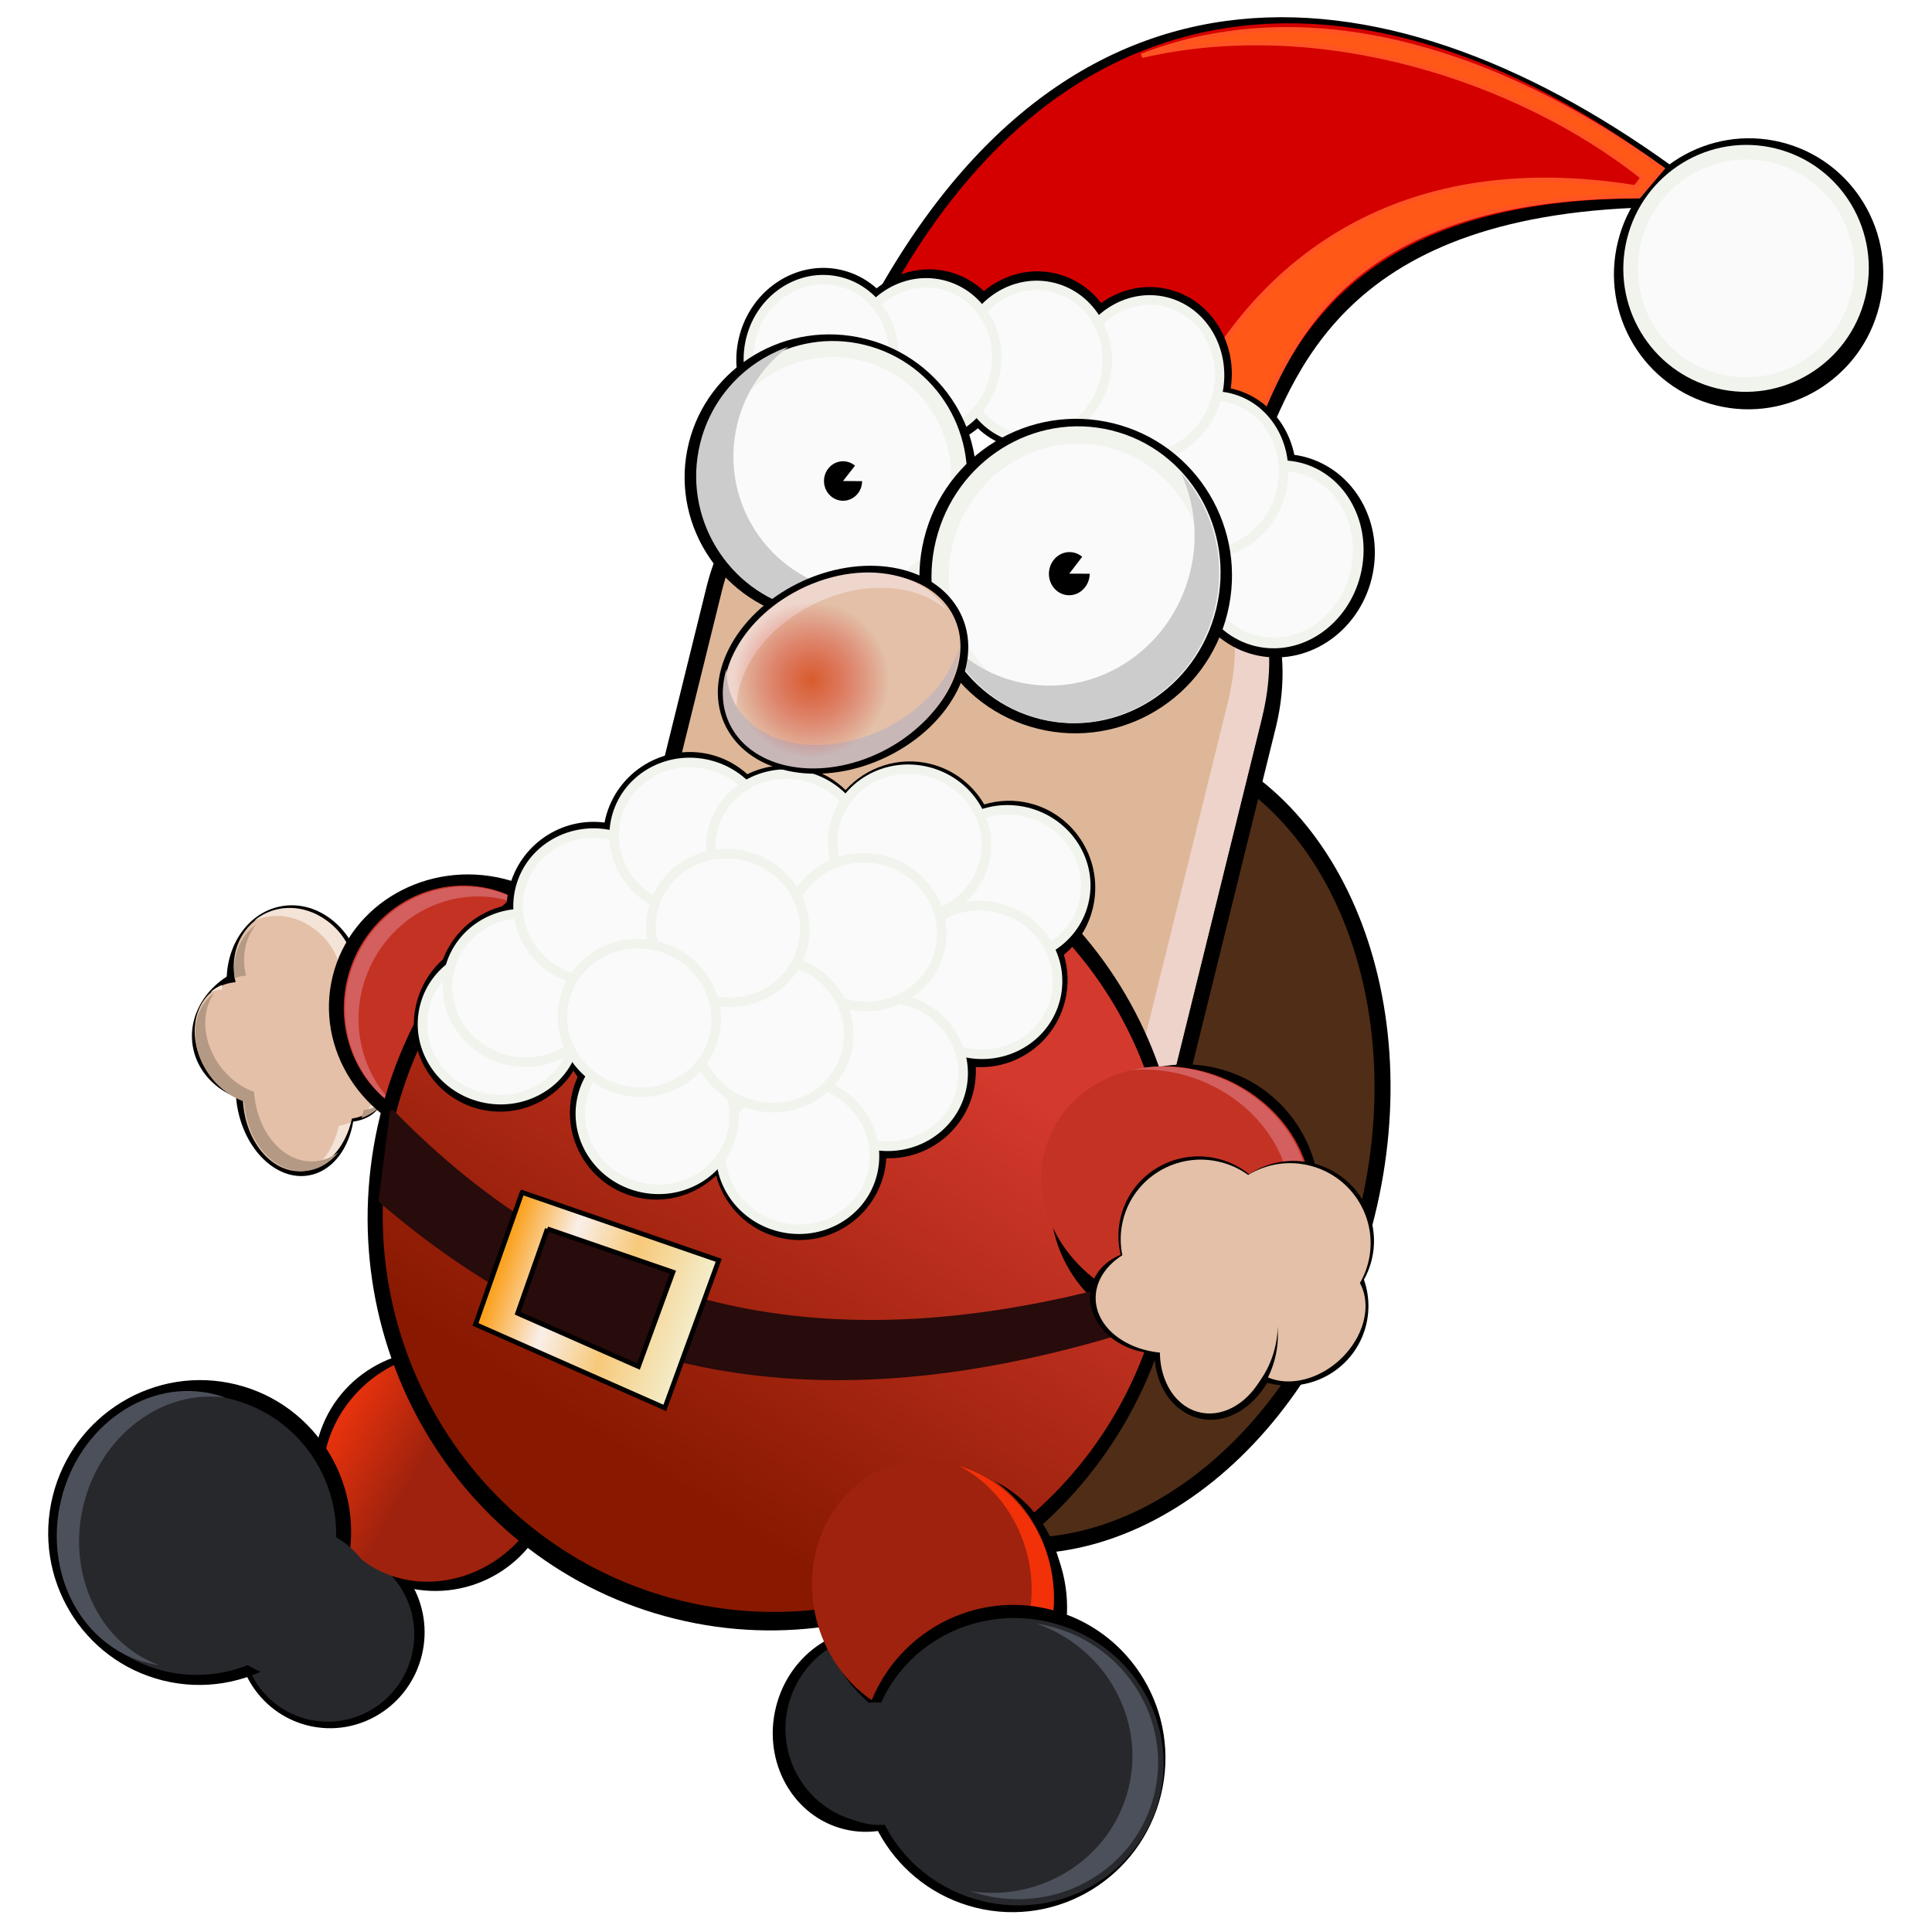 <?xml version="1.0" encoding="UTF-8" standalone="no"?>
<svg
   version="1.1"
   viewBox="0 0 100 100"
   id="svg109"
   width="1"
   height="1"
   xmlns="http://www.w3.org/2000/svg"
   xmlns:svg="http://www.w3.org/2000/svg">
  <defs
     id="defs10">
    <filter
       id="e"
       x="-0.315"
       y="-0.347"
       width="1.629"
       height="1.694"
       color-interpolation-filters="sRGB">
      <feGaussianBlur
         stdDeviation="2.847"
         id="feGaussianBlur1" />
    </filter>
    <linearGradient
       id="d"
       x1="597.79"
       x2="629.83"
       y1="215.6"
       y2="223.03"
       gradientUnits="userSpaceOnUse"
       gradientTransform="matrix(-0.098,-0.064,-0.047,0.072,445.085,250.372)">
      <stop
         stop-color="#9e220d"
         offset="0"
         id="stop1" />
      <stop
         stop-color="#ec330d"
         offset="1"
         id="stop2" />
    </linearGradient>
    <linearGradient
       id="c"
       x1="608.62"
       x2="580.13"
       y1="197.16"
       y2="255.14"
       gradientUnits="userSpaceOnUse"
       gradientTransform="matrix(0.418,0,0,0.288,138.426,152.105)">
      <stop
         stop-color="#d4392d"
         offset="0"
         id="stop3" />
      <stop
         stop-color="#881900"
         offset="1"
         id="stop4" />
    </linearGradient>
    <linearGradient
       id="b"
       x1="374.5"
       x2="419.07"
       y1="363.97"
       y2="367.9"
       gradientUnits="userSpaceOnUse">
      <stop
         stop-color="#fba220"
         offset="0"
         id="stop5" />
      <stop
         stop-color="#f9efe9"
         offset=".282"
         id="stop6" />
      <stop
         stop-color="#f7c97a"
         offset=".579"
         id="stop7" />
      <stop
         stop-color="#f3f1d4"
         offset="1"
         id="stop8" />
    </linearGradient>
    <radialGradient
       id="a"
       cx="530.08"
       cy="276.82"
       r="10.859"
       gradientTransform="matrix(1,7.3477e-8,-6.6642e-8,0.907,1.8448e-5,25.75)"
       gradientUnits="userSpaceOnUse">
      <stop
         stop-color="#d43800"
         offset="0"
         id="stop9" />
      <stop
         stop-color="#d40000"
         stop-opacity="0"
         offset="1"
         id="stop10" />
    </radialGradient>
  </defs>
  <g
     transform="matrix(1.328,0.328,-0.328,1.328,-402.51,-351.35)"
     id="g109">
    <path
       d="m 419.069,172.995 c 0,2.833 -2.28,5.129 -5.093,5.129 -2.813,0 -5.093,-2.296 -5.093,-5.129 0,-2.833 2.28,-5.129 5.093,-5.129 2.813,0 5.093,2.296 5.093,5.129 z"
       id="path10"
       style="stroke-width:0.118" />
    <path
       d="m 381.832,183.207 c 3.84,-16.78 16.273,-18.435 28.867,-13.163 l -0.454,1.18 c -11.855,3.05 -12.147,9.546 -12.709,13.526 l -15.705,-1.543 z"
       fill-rule="evenodd"
       stroke="#000000"
       id="path11"
       style="stroke-width:0.18" />
    <path
       d="m 382.373,182.831 c 1.047,-4.574 2.807,-8.001 5.067,-10.437 5.491,-5.918 13.933,-5.998 22.268,-2.507 l -0.606,1.286 c -11.076,2.851 -11.531,9.38 -12.057,13.1 l -14.674,-1.442 z"
       fill="#d40000"
       fill-rule="evenodd"
       stroke="#d40000"
       stroke-width="0.168"
       id="path12" />
    <path
       d="m 399.011,167.68 c -3.426,0.042 -6.613,0.923 -9.308,2.814 6.222,-3.148 14.09,-2.559 19.51,-0.076 l -0.18,0.427 c -11.296,0.938 -13.993,8.996 -14.566,12.546 l 2.719,0.254 c 0.525,-3.55 0.977,-9.782 12.055,-12.502 l 0.607,-1.226 c -3.678,-1.47 -7.379,-2.278 -10.836,-2.236 z"
       fill="#ff5817"
       fill-rule="evenodd"
       stroke="#ff5324"
       stroke-width="0.164"
       id="path13" />
    <path
       d="m 418.2,172.819 c 0,2.429 -1.955,4.398 -4.367,4.398 -2.412,0 -4.367,-1.969 -4.367,-4.398 0,-2.429 1.955,-4.398 4.367,-4.398 2.412,0 4.367,1.969 4.367,4.398 z"
       fill="#fafafb"
       stroke="#f1f3ed"
       stroke-linecap="round"
       stroke-linejoin="round"
       stroke-width="0.55"
       id="path14" />
    <path
       d="m 408.486,211.016 c 0,8.59 -5.281,15.554 -11.795,15.554 -6.514,0 -11.795,-6.964 -11.795,-15.554 0,-8.59 5.281,-15.554 11.795,-15.554 6.514,0 11.795,6.964 11.795,15.554 z"
       fill="#502d16"
       stroke="#000000"
       stroke-width="0.606"
       id="path15" />
    <g
       transform="matrix(0.207,0,0,0.18,271.344,145.845)"
       id="g17">
      <path
         d="m 532.86,239.51 h 77.143 a 13.571,27.857 0 0 1 13.571,27.857 v 100 a 13.571,27.857 0 0 1 -13.571,27.857 H 532.86 a 13.571,27.857 0 0 1 -13.571,-27.857 v -100 A 13.571,27.857 0 0 1 532.86,239.51"
         fill="#deb798"
         stroke="#000000"
         stroke-linecap="round"
         stroke-linejoin="round"
         stroke-width="2.9"
         id="path16" />
      <path
         d="m 606.75,238.08 c 5.061,3.691 8.664,14.112 8.664,26.438 v 100 c 10e-6,15.433 -5.681,27.844 -12.747,27.844 h -69.83 c 1.276,0.93 2.63,1.438 4.053,1.438 h 72.517 c 7.066,0 12.747,-12.442 12.747,-27.875 v -100 c 0,-15.433 -5.681,-27.844 -12.747,-27.844 h -2.643 z"
         fill="#eed3ca"
         id="path17" />
    </g>
    <path
       d="m 402.894,187.612 c 0,2.133 -1.617,3.863 -3.613,3.863 -1.995,0 -3.613,-1.73 -3.613,-3.863 0,-2.133 1.617,-3.863 3.613,-3.863 1.995,0 3.613,1.73 3.613,3.863 z"
       id="path18"
       style="stroke-width:0.086" />
    <path
       d="m 396.004,182.221 c 0,1.874 -1.427,3.393 -3.187,3.393 -1.76,0 -3.187,-1.519 -3.187,-3.393 0,-1.874 1.427,-3.393 3.187,-3.393 1.76,0 3.187,1.519 3.187,3.393 z"
       id="path19"
       style="stroke-width:0.076" />
    <path
       d="m 391.737,182.663 c 0,1.874 -1.427,3.393 -3.187,3.393 -1.76,0 -3.187,-1.519 -3.187,-3.393 0,-1.874 1.427,-3.393 3.187,-3.393 1.76,0 3.187,1.519 3.187,3.393 z"
       id="path20"
       style="stroke-width:0.076" />
    <path
       d="m 387.743,183.571 c 0,1.874 -1.427,3.393 -3.187,3.393 -1.76,0 -3.187,-1.519 -3.187,-3.393 0,-1.874 1.427,-3.393 3.187,-3.393 1.76,0 3.187,1.519 3.187,3.393 z"
       id="path21"
       style="stroke-width:0.076" />
    <path
       d="m 383.84,184.479 c 0,1.874 -1.427,3.393 -3.187,3.393 -1.76,0 -3.187,-1.519 -3.187,-3.393 0,-1.874 1.427,-3.393 3.187,-3.393 1.76,0 3.187,1.519 3.187,3.393 z"
       id="path22"
       style="stroke-width:0.076" />
    <path
       d="m 399.272,185.296 c 0,1.874 -1.427,3.393 -3.187,3.393 -1.76,0 -3.187,-1.519 -3.187,-3.393 0,-1.874 1.427,-3.393 3.187,-3.393 1.76,0 3.187,1.519 3.187,3.393 z"
       id="path23"
       style="stroke-width:0.076" />
    <path
       d="m 402.251,187.575 c 0,1.863 -1.358,3.373 -3.034,3.373 -1.676,0 -3.034,-1.51 -3.034,-3.373 0,-1.863 1.358,-3.373 3.034,-3.373 1.676,0 3.034,1.51 3.034,3.373 z"
       fill="#fafafb"
       stroke="#f1f3ed"
       stroke-linecap="round"
       stroke-linejoin="round"
       stroke-width="0.401"
       id="path24" />
    <path
       d="m 398.779,185.251 c 0,1.649 -1.226,2.986 -2.738,2.986 -1.512,0 -2.738,-1.337 -2.738,-2.986 0,-1.649 1.226,-2.986 2.738,-2.986 1.512,0 2.738,1.337 2.738,2.986 z"
       fill="#fafafb"
       stroke="#f1f3ed"
       stroke-linecap="round"
       stroke-linejoin="round"
       stroke-width="0.359"
       id="path25" />
    <path
       d="m 395.556,182.3 c 0,1.649 -1.226,2.986 -2.738,2.986 -1.512,0 -2.738,-1.337 -2.738,-2.986 0,-1.649 1.226,-2.986 2.738,-2.986 1.512,0 2.738,1.337 2.738,2.986 z"
       fill="#fafafb"
       stroke="#f1f3ed"
       stroke-linecap="round"
       stroke-linejoin="round"
       stroke-width="0.359"
       id="path26" />
    <path
       d="m 391.291,182.727 c 0,1.615 -1.226,2.923 -2.74,2.923 -1.513,0 -2.74,-1.309 -2.74,-2.923 0,-1.615 1.226,-2.923 2.74,-2.923 1.513,0 2.74,1.309 2.74,2.923 z"
       fill="#fafafb"
       stroke="#f1f3ed"
       stroke-linecap="round"
       stroke-linejoin="round"
       stroke-width="0.355"
       id="path27" />
    <path
       d="m 387.205,183.635 c 0,1.615 -1.226,2.923 -2.74,2.923 -1.513,0 -2.74,-1.309 -2.74,-2.923 0,-1.615 1.227,-2.923 2.74,-2.923 1.513,0 2.74,1.309 2.74,2.923 z"
       fill="#fafafb"
       stroke="#f1f3ed"
       stroke-linecap="round"
       stroke-linejoin="round"
       stroke-width="0.355"
       id="path28" />
    <path
       d="m 383.393,184.453 c 0,1.615 -1.226,2.923 -2.74,2.923 -1.513,0 -2.74,-1.309 -2.74,-2.923 0,-1.615 1.226,-2.923 2.74,-2.923 1.513,0 2.74,1.309 2.74,2.923 z"
       fill="#fafafb"
       stroke="#f1f3ed"
       stroke-linecap="round"
       stroke-linejoin="round"
       stroke-width="0.355"
       id="path29" />
    <path
       d="m 387.63,188.836 c 0,3.003 -2.474,5.438 -5.525,5.438 -3.051,0 -5.525,-2.435 -5.525,-5.438 0,-3.003 2.473,-5.438 5.525,-5.438 3.051,0 5.525,2.435 5.525,5.438 z"
       id="path30"
       style="stroke-width:0.127" />
    <path
       d="m 386.953,188.771 c 0,2.674 -2.148,4.842 -4.797,4.842 -2.65,0 -4.797,-2.168 -4.797,-4.842 0,-2.674 2.148,-4.842 4.797,-4.842 2.65,0 4.797,2.168 4.797,4.842 z"
       fill="#fafafb"
       stroke="#f1f3ed"
       stroke-linecap="round"
       stroke-linejoin="round"
       stroke-width="0.604"
       id="path31" />
    <path
       d="m 383.292,188.656 c 0.096,0.401 -0.139,0.801 -0.527,0.894 -0.387,0.092 -0.779,-0.158 -0.876,-0.559 -0.096,-0.401 0.139,-0.801 0.527,-0.894 0.159,-0.038 0.326,-0.019 0.474,0.054 l -0.3,0.673 z"
       id="path32"
       style="stroke-width:0.166" />
    <path
       d="m 397.91,190.204 c 0,3.287 -2.646,5.952 -5.91,5.952 -3.264,0 -5.91,-2.665 -5.91,-5.952 0,-3.287 2.646,-5.952 5.91,-5.952 3.264,0 5.91,2.665 5.91,5.952 z"
       id="path33"
       style="stroke-width:0.137" />
    <path
       d="m 397.132,190.154 c 0,2.927 -2.298,5.299 -5.132,5.299 -2.834,0 -5.132,-2.372 -5.132,-5.299 0,-2.927 2.298,-5.299 5.132,-5.299 2.834,0 5.132,2.372 5.132,5.299 z"
       fill="#fafafb"
       stroke="#f1f3ed"
       stroke-linecap="round"
       stroke-linejoin="round"
       stroke-width="0.654"
       id="path34" />
    <path
       d="m 394.94,185.475 c 0.766,0.966 1.227,2.204 1.227,3.552 0,3.088 -2.416,5.592 -5.39,5.592 -1.074,0 -2.078,-0.326 -2.919,-0.89 0.988,1.244 2.484,2.04 4.157,2.04 2.974,0 5.39,-2.51 5.39,-5.598 0,-1.97 -0.982,-3.7 -2.465,-4.697 z"
       fill="#cccccc"
       id="path35"
       style="stroke-width:0.18" />
    <path
       d="m 392.493,189.991 c 0.103,0.439 -0.149,0.877 -0.563,0.978 -0.414,0.101 -0.833,-0.173 -0.937,-0.612 -0.103,-0.439 0.149,-0.877 0.563,-0.978 0.17,-0.041 0.348,-0.021 0.507,0.059 l -0.321,0.736 z"
       id="path36"
       style="stroke-width:0.18" />
    <path
       d="m 379.366,184.388 c -0.735,0.894 -1.177,2.039 -1.177,3.287 1e-5,2.857 2.318,5.174 5.172,5.174 1.031,0 1.995,-0.302 2.801,-0.823 -0.949,1.151 -2.384,1.887 -3.99,1.887 -2.854,0 -5.172,-2.322 -5.172,-5.179 0,-1.822 0.943,-3.423 2.365,-4.345 z"
       fill="#cccccc"
       id="path37"
       style="stroke-width:0.18" />
    <path
       d="m 369.409,211.262 c 0.669,1.527 0.15,3.23 -1.157,3.802 -1.308,0.572 -2.91,-0.202 -3.579,-1.729 -0.669,-1.527 -0.15,-3.23 1.157,-3.802 1.308,-0.572 2.91,0.202 3.579,1.729 z"
       id="path38"
       style="stroke-width:0.065" />
    <path
       d="m 369.404,213.061 c 0.588,1.344 -0.181,2.978 -1.719,3.651 -1.537,0.673 -3.261,0.129 -3.849,-1.214 -0.588,-1.344 0.181,-2.978 1.719,-3.651 1.537,-0.673 3.261,-0.129 3.849,1.214 z"
       id="path39"
       style="stroke-width:0.066" />
    <path
       d="m 370.085,215.525 c 0.669,1.527 0.299,3.164 -0.825,3.656 -1.124,0.492 -2.577,-0.347 -3.246,-1.875 -0.669,-1.527 -0.299,-3.164 0.825,-3.656 1.124,-0.492 2.577,0.347 3.246,1.875 z"
       id="path40"
       style="stroke-width:0.06" />
    <path
       d="m 368.892,213.402 c 1.591,0.5 2.643,1.66 2.35,2.591 -0.293,0.932 -1.819,1.282 -3.41,0.782 -1.591,-0.5 -2.643,-1.66 -2.35,-2.591 0.293,-0.932 1.819,-1.282 3.41,-0.782 z"
       id="path41"
       style="stroke-width:0.053" />
    <path
       d="m 366.66,209.488 c -0.591,0.005 -1.16,0.236 -1.573,0.691 -0.633,0.699 -0.705,1.723 -0.264,2.567 -0.965,0.322 -1.393,1.395 -0.949,2.505 0.393,0.984 1.343,1.69 2.292,1.78 0.45,1.453 1.674,2.376 2.769,2.067 0.891,-0.252 1.431,-1.244 1.399,-2.398 1.009,-0.408 1.494,-1.815 1.09,-3.246 -0.362,-1.283 -1.323,-2.171 -2.292,-2.213 -0.286,-0.759 -0.896,-1.338 -1.59,-1.59 -0.042,-0.016 -0.081,-0.031 -0.124,-0.045 l -0.023,-0.005 c -0.242,-0.076 -0.491,-0.114 -0.736,-0.112 z"
       fill="#e3c0a7"
       id="path42"
       style="stroke-width:0.18" />
    <path
       d="m 366.655,209.462 c -0.591,0.005 -1.16,0.236 -1.573,0.691 -0.046,0.051 -0.089,0.103 -0.129,0.157 0.373,-0.285 0.825,-0.434 1.292,-0.438 0.245,-0.002 0.494,0.036 0.736,0.112 l 0.022,0.006 c 0.042,0.014 0.082,0.029 0.124,0.045 0.693,0.251 1.303,0.83 1.59,1.59 0.968,0.042 1.929,0.93 2.292,2.213 0.286,1.015 0.123,2.014 -0.354,2.657 0.782,-0.553 1.122,-1.8 0.764,-3.067 -0.362,-1.283 -1.323,-2.171 -2.292,-2.213 -0.286,-0.759 -0.896,-1.338 -1.59,-1.59 -0.042,-0.016 -0.081,-0.031 -0.124,-0.045 l -0.022,-0.006 c -0.242,-0.076 -0.491,-0.114 -0.736,-0.112 z m -2.32,3.516 c -0.133,0.102 -0.249,0.223 -0.343,0.359 0.124,-0.085 0.263,-0.157 0.416,-0.208 -0.026,-0.051 -0.05,-0.1 -0.073,-0.152 z m 5.993,3.864 c -0.125,0.1 -0.262,0.181 -0.41,0.242 0.019,0.678 -0.163,1.298 -0.494,1.747 0.553,-0.396 0.888,-1.137 0.904,-1.988 z"
       fill="#f4e3d7"
       id="path43"
       style="stroke-width:0.18" />
    <path
       d="m 365.05,210.44 c -0.498,0.607 -0.588,1.427 -0.299,2.157 0.119,-0.077 0.251,-0.14 0.396,-0.187 -0.337,-0.627 -0.375,-1.355 -0.096,-1.97 z m -0.91,2.894 c -0.421,0.486 -0.535,1.221 -0.226,1.975 0.395,0.964 1.351,1.655 2.305,1.744 0.453,1.423 1.684,2.328 2.786,2.025 0.512,-0.141 0.907,-0.521 1.147,-1.029 -0.228,0.281 -0.522,0.488 -0.87,0.583 -1.102,0.303 -2.333,-0.602 -2.786,-2.025 -0.955,-0.089 -1.91,-0.781 -2.305,-1.744 -0.225,-0.549 -0.229,-1.089 -0.051,-1.53 z m 7.261,2.41 c -0.192,0.241 -0.431,0.428 -0.712,0.539 0.003,0.105 -0.005,0.206 -0.011,0.308 0.31,-0.193 0.556,-0.486 0.723,-0.847 z"
       fill="#b49984"
       id="path44"
       style="stroke-width:0.18" />
    <path
       d="m 379.163,211.642 c 0,2.833 -2.424,5.129 -5.414,5.129 -2.99,0 -5.414,-2.296 -5.414,-5.129 0,-2.833 2.424,-5.129 5.414,-5.129 2.99,0 5.414,2.296 5.414,5.129 z"
       id="path45"
       style="stroke-width:0.122" />
    <g
       transform="matrix(-0.172,-0.033,0.032,-0.172,431.028,318.06)"
       id="g47">
      <path
         transform="matrix(0.706,0,0,0.496,15.767,425.03)"
         d="m 629.83,223.03 c 0,29.01 -15.942,52.528 -35.608,52.528 -19.666,0 -35.608,-23.518 -35.608,-52.528 0,-29.01 15.942,-52.528 35.608,-52.528 19.666,0 35.608,23.518 35.608,52.528 z"
         fill="#c43223"
         id="path46" />
      <path
         d="m 438.02,509.74 c 10.674,3.003 18.531,13.116 18.531,25.125 -3e-5,14.372 -11.258,26.031 -25.125,26.031 -1.029,0 -2.034,-0.063 -3.031,-0.188 2.101,0.591 4.313,0.906 6.594,0.906 13.867,0 25.125,-11.659 25.125,-26.031 0,-13.31 -9.653,-24.292 -22.094,-25.844 z"
         fill="#d35f5f"
         id="path47" />
    </g>
    <path
       d="m 381.154,228.882 c 0,2.512 -2.05,4.549 -4.579,4.549 -2.529,0 -4.579,-2.037 -4.579,-4.549 0,-2.512 2.05,-4.549 4.579,-4.549 2.529,0 4.579,2.037 4.579,4.549 z"
       id="path48"
       style="stroke-width:0.106" />
    <path
       d="m 377.771,235.79 c 0,1.992 -1.589,3.606 -3.548,3.606 -1.96,0 -3.548,-1.615 -3.548,-3.606 0,-1.992 1.589,-3.606 3.548,-3.606 1.96,0 3.548,1.615 3.548,3.606 z"
       id="path49"
       style="stroke-width:0.083" />
    <path
       d="m 377.401,235.879 c 0,1.817 -1.456,3.29 -3.253,3.29 -1.796,0 -3.253,-1.473 -3.253,-3.29 0,-1.817 1.456,-3.29 3.253,-3.29 1.796,0 3.253,1.473 3.253,3.29 z"
       fill="#27282c"
       id="path50"
       style="stroke-width:0.076" />
    <path
       d="m 373.162,226.458 c -1.358,2.101 -0.903,4.819 1.016,6.071 1.92,1.251 4.577,0.562 5.935,-1.54 1.358,-2.101 0.903,-4.819 -1.016,-6.071 -1.92,-1.251 -4.577,-0.562 -5.935,1.54 z"
       fill="url(#d)"
       id="path51"
       style="fill:url(#d);stroke-width:0.1" />
    <path
       d="m 402.135,216.317 c 0,8.741 -6.893,15.827 -15.396,15.827 -8.503,0 -15.396,-7.086 -15.396,-15.827 0,-8.741 6.893,-15.827 15.396,-15.827 8.503,0 15.396,7.086 15.396,15.827 z"
       id="path52"
       style="stroke-width:0.361" />
    <path
       d="m 401.666,216.303 c 0,8.35 -6.663,15.12 -14.883,15.12 -8.219,0 -14.883,-6.77 -14.883,-15.12 0,-8.35 6.663,-15.12 14.883,-15.12 8.219,0 14.883,6.77 14.883,15.12 z"
       fill="url(#c)"
       id="path53"
       style="fill:url(#c);stroke-width:0.347" />
    <path
       d="m 406.766,212.131 c 0,2.833 -2.28,5.129 -5.093,5.129 -2.813,0 -5.093,-2.296 -5.093,-5.129 0,-2.833 2.28,-5.129 5.093,-5.129 2.813,0 5.093,2.296 5.093,5.129 z"
       id="path54"
       style="stroke-width:0.118" />
    <path
       d="m 400.861,228.689 c 0,2.548 -2.079,4.613 -4.644,4.613 -2.565,0 -4.644,-2.065 -4.644,-4.613 0,-2.548 2.079,-4.613 4.644,-4.613 2.565,0 4.644,2.065 4.644,4.613 z"
       id="path55"
       style="stroke-width:0.107" />
    <g
       transform="matrix(0.162,-0.107,0.123,0.141,264.86,182.844)"
       id="g57">
      <path
         transform="matrix(0.706,0,0,0.496,15.767,425.03)"
         d="m 629.83,223.03 c 0,29.01 -15.942,52.528 -35.608,52.528 -19.666,0 -35.608,-23.518 -35.608,-52.528 0,-29.01 15.942,-52.528 35.608,-52.528 19.666,0 35.608,23.518 35.608,52.528 z"
         fill="#c43223"
         id="path56" />
      <path
         d="m 438.02,509.74 c 10.674,3.003 18.531,13.116 18.531,25.125 -3e-5,14.372 -11.258,26.031 -25.125,26.031 -1.029,0 -2.034,-0.063 -3.031,-0.188 2.101,0.591 4.313,0.906 6.594,0.906 13.867,0 25.125,-11.659 25.125,-26.031 0,-13.31 -9.653,-24.292 -22.094,-25.844 z"
         fill="#d35f5f"
         id="path57" />
    </g>
    <path
       d="m 371.759,216.109 0.382,3.338 c 8.65,4.369 17.434,4.509 28.119,-1.733 -0.88,-0.208 -1.115,-0.705 -1.241,-1.252 -8.478,4.398 -17.441,5.737 -27.26,-0.353 z"
       fill="#280b0b"
       fill-rule="evenodd"
       stroke="#280b0b"
       stroke-width="0.179"
       id="path58" />
    <path
       d="m 405.547,213.338 c 0,1.667 -1.361,3.019 -3.039,3.019 -1.678,0 -3.039,-1.352 -3.039,-3.019 0,-1.667 1.361,-3.019 3.039,-3.019 1.678,0 3.039,1.352 3.039,3.019 z"
       id="path59"
       style="stroke-width:0.07" />
    <path
       d="m 409.077,212.643 c 0,1.667 -1.361,3.019 -3.039,3.019 -1.678,0 -3.039,-1.352 -3.039,-3.019 0,-1.667 1.361,-3.019 3.039,-3.019 1.678,0 3.039,1.352 3.039,3.019 z"
       id="path60"
       style="stroke-width:0.07" />
    <path
       d="m 409.463,215.083 c 0,1.667 -1.361,3.019 -3.039,3.019 -1.678,0 -3.039,-1.352 -3.039,-3.019 0,-1.667 1.361,-3.019 3.039,-3.019 1.678,0 3.039,1.352 3.039,3.019 z"
       id="path61"
       style="stroke-width:0.07" />
    <path
       d="m 403.685,216.175 c 0,1.065 -1.044,1.928 -2.333,1.928 -1.288,0 -2.333,-0.863 -2.333,-1.928 0,-1.065 1.044,-1.928 2.333,-1.928 1.288,0 2.333,0.863 2.333,1.928 z"
       id="path62"
       style="stroke-width:0.049" />
    <path
       d="m 406.51,217.008 c 0,1.667 -1.044,3.019 -2.333,3.019 -1.288,0 -2.333,-1.352 -2.333,-3.019 0,-1.667 1.044,-3.019 2.333,-3.019 1.288,0 2.333,1.352 2.333,3.019 z"
       id="path63"
       style="stroke-width:0.061" />
    <path
       d="m 374.224,233.288 c 0,3.186 -2.565,5.769 -5.728,5.769 -3.164,0 -5.728,-2.583 -5.728,-5.769 0,-3.186 2.565,-5.769 5.728,-5.769 3.164,0 5.728,2.583 5.728,5.769 z"
       id="path64"
       style="stroke-width:0.133" />
    <path
       d="m 373.684,233.4 c 0,2.925 -2.355,5.297 -5.259,5.297 -2.905,0 -5.259,-2.371 -5.259,-5.297 0,-2.925 2.355,-5.297 5.259,-5.297 2.905,0 5.259,2.371 5.259,5.297 z"
       fill="#27282c"
       id="path65"
       style="stroke-width:0.122" />
    <path
       d="m 367.78,228.076 c 0.147,0 0.291,0.008 0.435,0.022 -2.374,0.249 -4.236,2.493 -4.236,5.218 0,2.725 1.863,4.964 4.236,5.212 -0.143,0.015 -0.288,0.022 -0.435,0.022 -2.58,0 -4.671,-2.344 -4.671,-5.235 0,-2.891 2.091,-5.24 4.671,-5.24 z"
       fill="#4c505a"
       id="path66"
       style="stroke-width:0.18" />
    <path
       d="m 398.476,234.476 c 0,2.133 -1.617,3.863 -3.613,3.863 -1.995,0 -3.613,-1.73 -3.613,-3.863 0,-2.133 1.617,-3.863 3.613,-3.863 1.995,0 3.613,1.73 3.613,3.863 z"
       id="path67"
       style="stroke-width:0.086" />
    <path
       d="m 398.827,234.311 c 0,1.992 -1.597,3.607 -3.568,3.607 -1.97,0 -3.568,-1.615 -3.568,-3.607 0,-1.992 1.597,-3.607 3.568,-3.607 1.97,0 3.568,1.615 3.568,3.607 z"
       fill="#27282c"
       id="path68"
       style="stroke-width:0.083" />
    <g
       transform="matrix(0.18,0,0,0.18,337.739,131.595)"
       id="g71">
      <path
         transform="matrix(0.609,-0.395,0.292,0.45,-101.04,675.7)"
         d="m 629.83,223.03 c 0,29.01 -15.942,52.528 -35.608,52.528 -19.666,0 -35.608,-23.518 -35.608,-52.528 0,-29.01 15.942,-52.528 35.608,-52.528 19.666,0 35.608,23.518 35.608,52.528 z"
         id="path69" />
      <path
         transform="matrix(0.592,-0.39,0.284,0.444,-91.703,672.53)"
         d="m 629.83,223.03 c 0,29.01 -15.942,52.528 -35.608,52.528 -19.666,0 -35.608,-23.518 -35.608,-52.528 0,-29.01 15.942,-52.528 35.608,-52.528 19.666,0 35.608,23.518 35.608,52.528 z"
         fill="#9e220d"
         id="path70" />
      <path
         d="m 322.56,513.1 c 6.66,1.64 12.896,5.971 17.094,12.531 8.236,12.872 5.484,29.524 -6.156,37.188 -4.229,2.784 -9.054,3.98 -13.875,3.781 6.399,1.568 13.175,0.69 18.875,-3.062 11.641,-7.663 14.393,-24.347 6.156,-37.219 -5.238,-8.186 -13.655,-12.86 -22.094,-13.219 z"
         fill="#f23109"
         id="path71" />
    </g>
    <path
       d="m 406.19,234.213 c 0,3.211 -2.585,5.815 -5.774,5.815 -3.189,0 -5.774,-2.603 -5.774,-5.815 0,-3.211 2.585,-5.815 5.774,-5.815 3.189,0 5.774,2.603 5.774,5.815 z"
       id="path72"
       style="stroke-width:0.134" />
    <g
       transform="matrix(0.176,0,0,0.191,289.204,140.082)"
       id="g74">
      <path
         transform="matrix(0.891,0,0,0.541,103.33,372.62)"
         d="m 629.83,223.03 c 0,29.01 -15.942,52.528 -35.608,52.528 -19.666,0 -35.608,-23.518 -35.608,-52.528 0,-29.01 15.942,-52.528 35.608,-52.528 19.666,0 35.608,23.518 35.608,52.528 z"
         fill="#27282c"
         id="path73" />
      <path
         d="m 632.68,465.64 c -0.961,0 -1.908,0.04 -2.846,0.118 15.546,1.302 27.744,13.054 27.744,27.32 0,14.266 -12.198,25.989 -27.744,27.29 0.938,0.078 1.886,0.118 2.846,0.118 16.895,0 30.59,-12.272 30.59,-27.408 0,-15.136 -13.695,-27.437 -30.59,-27.437 z"
         fill="#4c505a"
         id="path74" />
    </g>
    <path
       d="m 397.95,235.625 c 0,1.276 -1.092,2.311 -2.439,2.311 -1.347,0 -2.439,-1.035 -2.439,-2.311 0,-1.276 1.092,-2.311 2.439,-2.311 1.347,0 2.439,1.035 2.439,2.311 z"
       fill="#27282c"
       id="path75"
       style="stroke-width:0.18" />
    <path
       d="m 375.784,234.982 c 0,1.604 -1.456,2.905 -3.253,2.905 -1.796,0 -3.253,-1.3 -3.253,-2.905 0,-1.604 1.456,-2.905 3.253,-2.905 1.796,0 3.253,1.3 3.253,2.905 z"
       fill="#27282c"
       id="path76"
       style="stroke-width:0.071" />
    <g
       transform="matrix(0.18,0,0,0.18,309.753,154.96)"
       id="g78">
      <path
         transform="rotate(7.184)"
         d="m 432.79,300.4 h 10.714 a 13.571,14.286 0 0 1 13.571,14.286 13.571,14.286 0 0 1 -13.571,14.286 H 432.79 A 13.571,14.286 0 0 1 419.219,314.686 13.571,14.286 0 0 1 432.79,300.4"
         fill="#280b0b"
         id="path77" />
      <path
         d="m 375,349.5 -2.844,29.281 42.844,7.5 3.562,-32.844 -43.56,-3.94 z m 7,6.156 27.812,2.5 -2.281,21 -27.34,-4.78 1.81,-18.72 z"
         fill="url(#b)"
         fill-rule="evenodd"
         stroke="#000000"
         id="path78"
         style="fill:url(#b)" />
    </g>
    <path
       d="m 388.368,198.423 c -1.244,0 -2.326,0.701 -2.881,1.73 -0.487,-0.288 -1.052,-0.455 -1.657,-0.455 -0.797,0 -1.527,0.287 -2.095,0.764 -0.458,-0.245 -0.979,-0.388 -1.533,-0.388 -1.809,0 -3.28,1.475 -3.28,3.297 0,0.055 0.003,0.109 0.006,0.163 -1.636,0.185 -2.909,1.578 -2.91,3.275 0,0.222 0.02,0.442 0.062,0.652 -0.99,0.473 -1.706,1.429 -1.848,2.567 -0.363,0.531 -0.573,1.171 -0.573,1.865 0,1.822 1.465,3.303 3.275,3.303 1.447,0 2.672,-0.952 3.106,-2.264 0.065,0.067 0.137,0.13 0.208,0.191 -0.035,0.192 -0.056,0.388 -0.056,0.59 0,1.822 1.471,3.297 3.28,3.297 1.159,0 2.175,-0.607 2.758,-1.522 0.559,1.017 1.635,1.707 2.87,1.707 1.809,0 3.28,-1.481 3.28,-3.303 0,-0.199 -0.023,-0.395 -0.056,-0.584 1.482,-0.317 2.595,-1.644 2.595,-3.23 0,-0.324 -0.048,-0.637 -0.135,-0.932 1.523,-0.284 2.679,-1.625 2.679,-3.241 0,-0.613 -0.171,-1.187 -0.461,-1.679 0.4,-0.547 0.64,-1.223 0.64,-1.955 0,-1.822 -1.471,-3.303 -3.28,-3.303 -0.603,0 -1.166,0.168 -1.651,0.455 -0.595,-0.612 -1.425,-1 -2.342,-1 z"
       id="path79"
       style="stroke-width:0.18" />
    <path
       d="m 408.975,216.324 c -0.665,1.256 -2.027,1.906 -3.041,1.452 -1.014,-0.454 -1.297,-1.839 -0.632,-3.095 0.665,-1.256 2.027,-1.906 3.041,-1.452 1.014,0.454 1.297,1.839 0.632,3.095 z"
       fill="#e3c0a7"
       id="path80"
       style="stroke-width:0.053" />
    <path
       d="m 406.313,217.115 c 0,1.54 -0.982,2.789 -2.194,2.789 -1.212,0 -2.194,-1.249 -2.194,-2.789 0,-1.54 0.982,-2.789 2.194,-2.789 1.212,0 2.194,1.249 2.194,2.789 z"
       fill="#e3c0a7"
       stroke="#000000"
       stroke-width="0.209"
       id="path81" />
    <path
       d="m 406.314,216.541 c 0.089,1.564 -0.78,2.886 -1.941,2.952 -1.161,0.066 -2.175,-1.149 -2.263,-2.713 -0.089,-1.564 0.78,-2.886 1.941,-2.952 1.161,-0.066 2.175,1.149 2.263,2.713 z"
       fill="#e3c0a7"
       id="path82"
       style="stroke-width:0.057" />
    <path
       d="m 401.494,213.807 c 1.515,-0.401 2.984,0.186 3.281,1.31 0.297,1.124 -0.69,2.361 -2.205,2.761 -1.515,0.401 -2.984,-0.186 -3.281,-1.31 -0.297,-1.124 0.69,-2.361 2.205,-2.761 z"
       fill="#e3c0a7"
       id="path83"
       style="stroke-width:0.057" />
    <path
       d="m 408.974,212.756 c 0,1.667 -1.361,3.019 -3.039,3.019 -1.678,0 -3.039,-1.352 -3.039,-3.019 0,-1.667 1.361,-3.019 3.039,-3.019 1.678,0 3.039,1.352 3.039,3.019 z"
       fill="#e3c0a7"
       id="path84"
       style="stroke-width:0.07" />
    <path
       d="m 405.66,213.437 c 0,1.667 -1.361,3.019 -3.039,3.019 -1.678,0 -3.039,-1.352 -3.039,-3.019 0,-1.667 1.361,-3.019 3.039,-3.019 1.678,0 3.039,1.352 3.039,3.019 z"
       fill="#e3c0a7"
       id="path85"
       style="stroke-width:0.07" />
    <path
       d="m 395.255,202.128 c 0,1.55 -1.306,2.806 -2.916,2.806 -1.61,0 -2.916,-1.256 -2.916,-2.806 0,-1.55 1.306,-2.806 2.916,-2.806 1.61,0 2.916,1.256 2.916,2.806 z"
       fill="#fafafb"
       stroke="#f1f3ed"
       stroke-linecap="round"
       stroke-linejoin="round"
       stroke-width="0.359"
       id="path86" />
    <path
       d="m 395.089,205.904 c 0,1.55 -1.306,2.806 -2.916,2.806 -1.61,0 -2.916,-1.256 -2.916,-2.806 0,-1.55 1.306,-2.806 2.916,-2.806 1.61,0 2.916,1.256 2.916,2.806 z"
       fill="#fafafb"
       stroke="#f1f3ed"
       stroke-linecap="round"
       stroke-linejoin="round"
       stroke-width="0.359"
       id="path87" />
    <path
       d="m 392.456,210.14 c 0,1.55 -1.306,2.806 -2.916,2.806 -1.61,0 -2.916,-1.256 -2.916,-2.806 0,-1.55 1.306,-2.806 2.916,-2.806 1.61,0 2.916,1.256 2.916,2.806 z"
       fill="#fafafb"
       stroke="#f1f3ed"
       stroke-linecap="round"
       stroke-linejoin="round"
       stroke-width="0.359"
       id="path88" />
    <path
       d="m 389.952,213.992 c 0,1.55 -1.306,2.806 -2.916,2.806 -1.61,0 -2.916,-1.256 -2.916,-2.806 0,-1.55 1.306,-2.806 2.916,-2.806 1.61,0 2.916,1.256 2.916,2.806 z"
       fill="#fafafb"
       stroke="#f1f3ed"
       stroke-linecap="round"
       stroke-linejoin="round"
       stroke-width="0.359"
       id="path89" />
    <path
       d="m 384.433,213.8 c 0,1.55 -1.306,2.806 -2.916,2.806 -1.61,0 -2.916,-1.256 -2.916,-2.806 0,-1.55 1.306,-2.806 2.916,-2.806 1.61,0 2.916,1.256 2.916,2.806 z"
       fill="#fafafb"
       stroke="#f1f3ed"
       stroke-linecap="round"
       stroke-linejoin="round"
       stroke-width="0.359"
       id="path90" />
    <path
       d="m 377.82,211.938 c 0,1.55 -1.306,2.806 -2.916,2.806 -1.61,0 -2.916,-1.256 -2.916,-2.806 0,-1.55 1.306,-2.806 2.916,-2.806 1.61,0 2.916,1.256 2.916,2.806 z"
       fill="#fafafb"
       stroke="#f1f3ed"
       stroke-linecap="round"
       stroke-linejoin="round"
       stroke-width="0.359"
       id="path91" />
    <path
       d="m 378.399,210.333 c 0,1.55 -1.306,2.806 -2.916,2.806 -1.61,0 -2.916,-1.256 -2.916,-2.806 0,-1.55 1.306,-2.806 2.916,-2.806 1.61,0 2.916,1.256 2.916,2.806 z"
       fill="#fafafb"
       stroke="#f1f3ed"
       stroke-linecap="round"
       stroke-linejoin="round"
       stroke-width="0.359"
       id="path92" />
    <path
       d="m 380.261,206.738 c 0,1.55 -1.306,2.806 -2.916,2.806 -1.61,0 -2.916,-1.256 -2.916,-2.806 0,-1.55 1.306,-2.806 2.916,-2.806 1.61,0 2.916,1.256 2.916,2.806 z"
       fill="#fafafb"
       stroke="#f1f3ed"
       stroke-linecap="round"
       stroke-linejoin="round"
       stroke-width="0.359"
       id="path93" />
    <path
       d="m 383.15,203.271 c 0,1.55 -1.306,2.806 -2.916,2.806 -1.61,0 -2.916,-1.256 -2.916,-2.806 0,-1.55 1.306,-2.806 2.916,-2.806 1.61,0 2.916,1.256 2.916,2.806 z"
       fill="#fafafb"
       stroke="#f1f3ed"
       stroke-linecap="round"
       stroke-linejoin="round"
       stroke-width="0.359"
       id="path94" />
    <path
       d="m 386.807,202.821 c 0,1.55 -1.306,2.806 -2.916,2.806 -1.61,0 -2.916,-1.256 -2.916,-2.806 0,-1.55 1.306,-2.806 2.916,-2.806 1.61,0 2.916,1.256 2.916,2.806 z"
       fill="#fafafb"
       stroke="#f1f3ed"
       stroke-linecap="round"
       stroke-linejoin="round"
       stroke-width="0.359"
       id="path95" />
    <path
       d="m 391.238,201.538 c 0,1.55 -1.306,2.806 -2.916,2.806 -1.61,0 -2.916,-1.256 -2.916,-2.806 0,-1.55 1.306,-2.806 2.916,-2.806 1.61,0 2.916,1.256 2.916,2.806 z"
       fill="#fafafb"
       stroke="#f1f3ed"
       stroke-linecap="round"
       stroke-linejoin="round"
       stroke-width="0.359"
       id="path96" />
    <path
       d="m 390.402,205.197 c 0,1.55 -1.306,2.806 -2.916,2.806 -1.61,0 -2.916,-1.256 -2.916,-2.806 0,-1.55 1.306,-2.806 2.916,-2.806 1.61,0 2.916,1.256 2.916,2.806 z"
       fill="#fafafb"
       stroke="#f1f3ed"
       stroke-linecap="round"
       stroke-linejoin="round"
       stroke-width="0.359"
       id="path97" />
    <path
       d="m 387.9,209.756 c 0,1.55 -1.306,2.806 -2.916,2.806 -1.61,0 -2.916,-1.256 -2.916,-2.806 0,-1.55 1.306,-2.806 2.916,-2.806 1.61,0 2.916,1.256 2.916,2.806 z"
       fill="#fafafb"
       stroke="#f1f3ed"
       stroke-linecap="round"
       stroke-linejoin="round"
       stroke-width="0.359"
       id="path98" />
    <path
       d="m 385.332,206.288 c 0,1.55 -1.306,2.806 -2.916,2.806 -1.61,0 -2.916,-1.256 -2.916,-2.806 0,-1.55 1.306,-2.806 2.916,-2.806 1.61,0 2.916,1.256 2.916,2.806 z"
       fill="#fafafb"
       stroke="#f1f3ed"
       stroke-linecap="round"
       stroke-linejoin="round"
       stroke-width="0.359"
       id="path99" />
    <path
       d="m 382.893,210.397 c 0,1.55 -1.306,2.806 -2.916,2.806 -1.61,0 -2.916,-1.256 -2.916,-2.806 0,-1.55 1.306,-2.806 2.916,-2.806 1.61,0 2.916,1.256 2.916,2.806 z"
       fill="#fafafb"
       stroke="#f1f3ed"
       stroke-linecap="round"
       stroke-linejoin="round"
       stroke-width="0.359"
       id="path100" />
    <g
       transform="matrix(0.157,0,0,0.18,299.337,145.845)"
       id="g104">
      <path
         transform="matrix(0.449,0.39,-0.429,0.34,370.06,-30.291)"
         d="m 629.83,223.03 c 0,29.01 -15.942,52.528 -35.608,52.528 -19.666,0 -35.608,-23.518 -35.608,-52.528 0,-29.01 15.942,-52.528 35.608,-52.528 19.666,0 35.608,23.518 35.608,52.528 z"
         fill="#e3c0a7"
         stroke="#000000"
         stroke-width="3.105"
         id="path101" />
      <path
         d="m 547.5,255.43 c -7.376,0.186 -15.532,3.124 -22.248,8.546 -11.941,9.639 -14.758,23.546 -6.297,31.039 1.211,1.072 2.572,1.957 4.078,2.655 l -0.21,-0.183 c -8.461,-7.493 -5.644,-21.4 6.297,-31.039 10.213,-8.245 23.789,-10.709 32.802,-6.562 -3.686,-3.124 -8.817,-4.598 -14.422,-4.456 z"
         fill="#eed6cc"
         id="path102" />
      <path
         d="m 567.02,266.91 c -0.353,6.447 -4.234,13.549 -11.276,19.204 -12.103,9.72 -28.897,11.495 -37.474,3.939 -2.256,-1.987 -3.694,-4.423 -4.407,-7.109 -0.254,4.634 1.306,8.904 4.893,12.064 8.576,7.556 25.371,5.811 37.474,-3.909 8.92,-7.163 12.787,-16.664 10.789,-24.19 z"
         fill="#c8b7b7"
         id="path103" />
      <path
         transform="matrix(1.721,0,0,1.667,-377.86,-180.5)"
         d="m 540.94,276.82 c 0,5.439 -4.862,9.849 -10.859,9.849 -5.997,0 -10.859,-4.41 -10.859,-9.849 0,-5.439 4.862,-9.849 10.859,-9.849 5.997,0 10.859,4.41 10.859,9.849 z"
         fill="url(#a)"
         filter="url(#e)"
         opacity="0.855"
         id="path104"
         style="fill:url(#a)" />
    </g>
  </g>
</svg>
